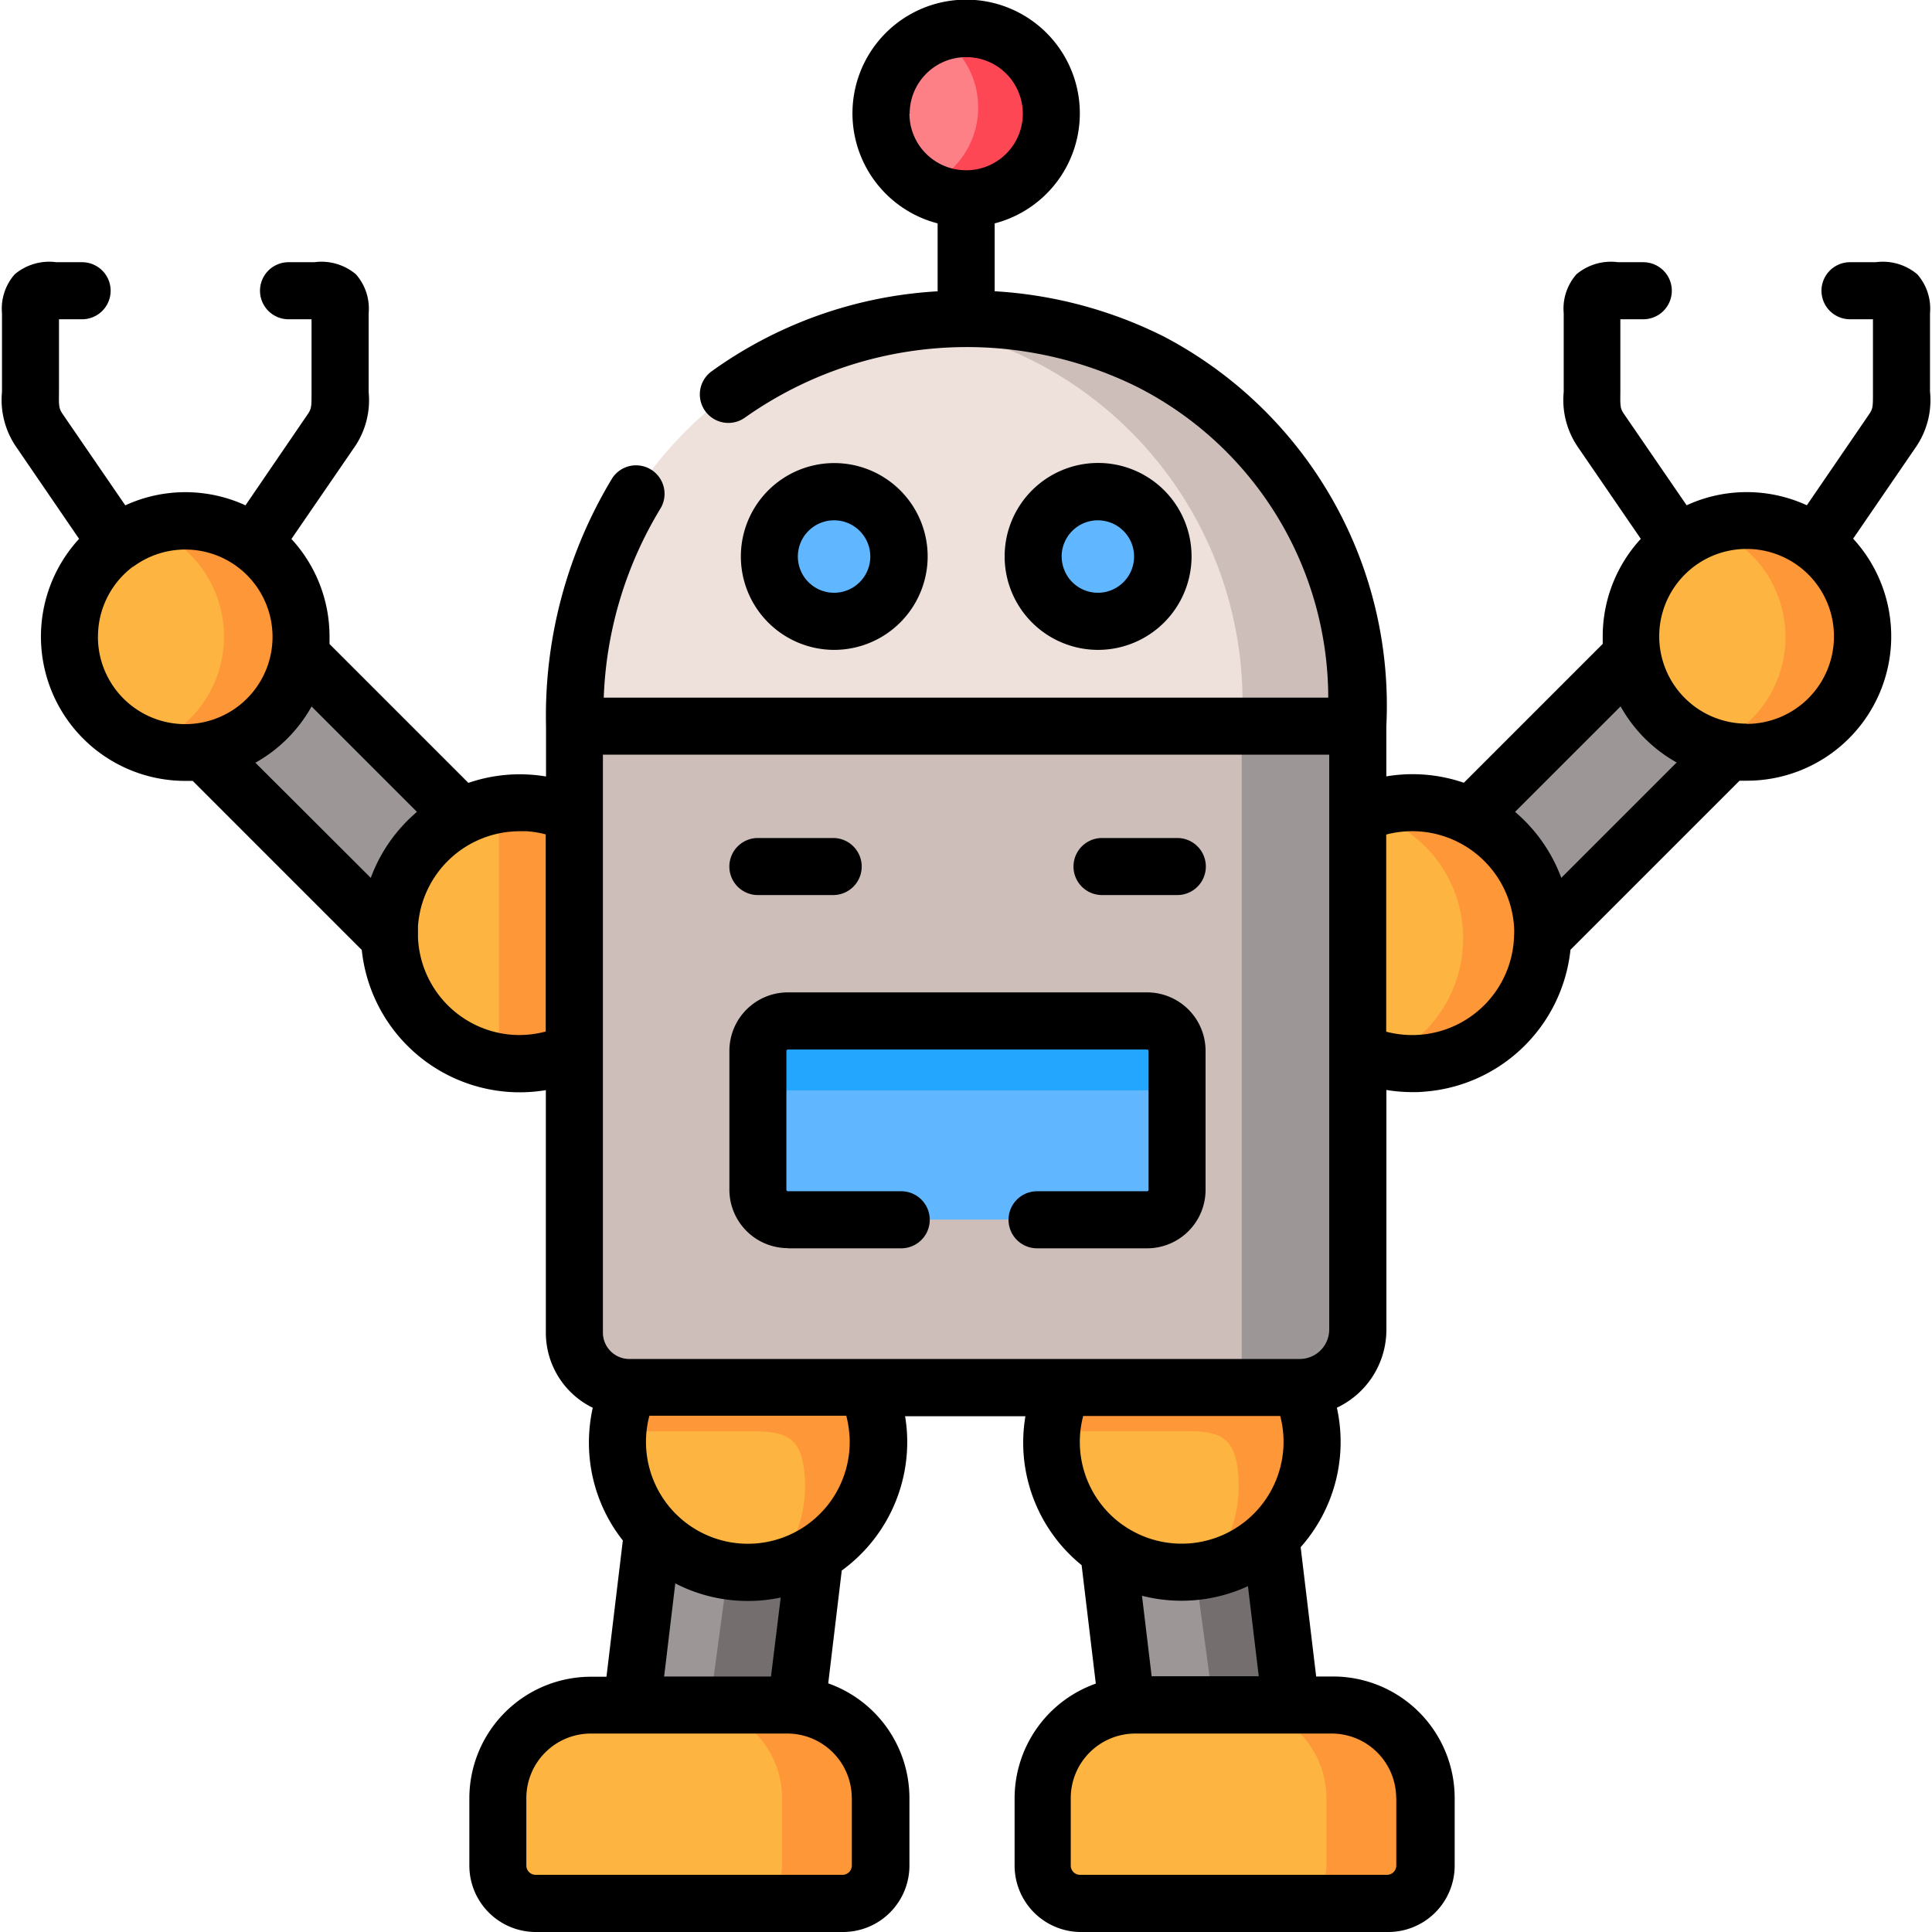 <svg xmlns="http://www.w3.org/2000/svg" xmlns:xlink="http://www.w3.org/1999/xlink" width="32" height="32" viewBox="0 0 32 32">
  <defs>
    <clipPath id="clip-path">
      <rect id="Rectángulo_35304" data-name="Rectángulo 35304" width="32" height="32" transform="translate(-4571 1337)" fill="#26d19e"/>
    </clipPath>
  </defs>
  <g id="Enmascarar_grupo_404" data-name="Enmascarar grupo 404" transform="translate(4571 -1337)" clip-path="url(#clip-path)">
    <g id="robot" transform="translate(-4571 1337)">
      <g id="Grupo_98936" data-name="Grupo 98936">
        <path id="Trazado_126212" data-name="Trazado 126212" d="M20.155,29.106l1.225-.866-.333-2.779-1.287-.7-1.414.906.31,2.583C18.7,28.244,20.155,29.106,20.155,29.106Z" fill="#9d9696" fill-rule="evenodd"/>
      </g>
      <g id="Grupo_98937" data-name="Grupo 98937">
        <path id="Trazado_126213" data-name="Trazado 126213" d="M13.189,28.248l.3-2.5-1.3-1.01-1.382.628-.345,2.879,1.647.562Z" fill="#9d9696" fill-rule="evenodd"/>
      </g>
      <g id="Grupo_98938" data-name="Grupo 98938">
        <path id="Trazado_126214" data-name="Trazado 126214" d="M13.489,25.743a2.16,2.16,0,0,0,1.051-2,2.185,2.185,0,0,0-.192-.759l-1.962-1.244L10.425,22.98a2.161,2.161,0,0,0,3.065,2.762Z" fill="#fdb440" fill-rule="evenodd"/>
      </g>
      <g id="Grupo_98939" data-name="Grupo 98939">
        <path id="Trazado_126215" data-name="Trazado 126215" d="M19.715,26.04a2.161,2.161,0,0,0,1.817-3.06l-1.969-1.207L17.608,22.98a2.16,2.16,0,0,0,.737,2.684,2.13,2.13,0,0,0,1.369.376Z" fill="#fdb440" fill-rule="evenodd"/>
      </g>
      <g id="Grupo_98940" data-name="Grupo 98940">
        <path id="Trazado_126216" data-name="Trazado 126216" d="M13.489,25.743a2.16,2.16,0,0,0,1.051-2,2.185,2.185,0,0,0-.192-.759H10.425a2.141,2.141,0,0,0-.192.723h2.22c.569,0,.831.088.877.759a2.173,2.173,0,0,1-.179,1.017,2.143,2.143,0,0,1-.326.521,2.14,2.14,0,0,0,.664-.258Z" fill="#fe9737" fill-rule="evenodd"/>
      </g>
      <g id="Grupo_98941" data-name="Grupo 98941">
        <path id="Trazado_126217" data-name="Trazado 126217" d="M20.673,25.743a2.162,2.162,0,0,0,.859-2.762H17.608a2.1,2.1,0,0,0-.19.723h2.218c.571,0,.832.088.877.759A2.17,2.17,0,0,1,20.01,26,2.113,2.113,0,0,0,20.673,25.743Z" fill="#fe9737" fill-rule="evenodd"/>
      </g>
      <g id="Grupo_98942" data-name="Grupo 98942">
        <path id="Trazado_126218" data-name="Trazado 126218" d="M9.514,12.027l6.512,1.6,6.462-1.6A6.353,6.353,0,0,0,16,5.278a6.353,6.353,0,0,0-6.487,6.75Z" fill="#eee1dc" fill-rule="evenodd"/>
      </g>
      <g id="Grupo_98943" data-name="Grupo 98943">
        <path id="Trazado_126219" data-name="Trazado 126219" d="M13.817,10.292a1.075,1.075,0,1,0-1.074-1.074A1.075,1.075,0,0,0,13.817,10.292Z" fill="#60b7ff" fill-rule="evenodd"/>
      </g>
      <g id="Grupo_98944" data-name="Grupo 98944">
        <path id="Trazado_126220" data-name="Trazado 126220" d="M18.188,10.292a1.075,1.075,0,1,0-1.076-1.074A1.075,1.075,0,0,0,18.188,10.292Z" fill="#60b7ff" fill-rule="evenodd"/>
      </g>
      <g id="Grupo_98945" data-name="Grupo 98945">
        <path id="Trazado_126221" data-name="Trazado 126221" d="M6.653,15.724,3.368,12.439,3.5,10.987l1.462-.145L7.953,13.83,7.6,15.092Z" fill="#9d9696" fill-rule="evenodd"/>
      </g>
      <g id="Grupo_98946" data-name="Grupo 98946">
        <path id="Trazado_126222" data-name="Trazado 126222" d="M8.463,17.611a2.161,2.161,0,0,1-2.014-2.089,2.073,2.073,0,0,1,.005-.211,2.16,2.16,0,0,1,3.059-1.817l1.355,2.028-1.355,1.9a2.158,2.158,0,0,1-1.051.193Z" fill="#fdb440" fill-rule="evenodd"/>
      </g>
      <g id="Grupo_98947" data-name="Grupo 98947">
        <path id="Trazado_126223" data-name="Trazado 126223" d="M3.069,12.462a1.919,1.919,0,1,1,1.919-1.919,1.827,1.827,0,0,1-.023.3,1.921,1.921,0,0,1-1.6,1.6,1.823,1.823,0,0,1-.3.023Z" fill="#fdb440" fill-rule="evenodd"/>
      </g>
      <g id="Grupo_98948" data-name="Grupo 98948">
        <path id="Trazado_126224" data-name="Trazado 126224" d="M18.881,14.918H17.145a.472.472,0,1,1,0-.945h1.736a.472.472,0,0,1,0,.945Z"/>
      </g>
      <g id="Grupo_98949" data-name="Grupo 98949">
        <path id="Trazado_126225" data-name="Trazado 126225" d="M14.907,14.918H13.171a.472.472,0,0,1,0-.945h1.736a.472.472,0,1,1,0,.945Z"/>
      </g>
      <g id="Grupo_98950" data-name="Grupo 98950">
        <path id="Trazado_126226" data-name="Trazado 126226" d="M13.958,31.528a.626.626,0,0,0,.623-.625V29.782a1.546,1.546,0,0,0-1.393-1.534c-.048,0-.1-.007-.147-.007H9.786a1.546,1.546,0,0,0-1.539,1.541V30.9a.626.626,0,0,0,.623.625Z" fill="#fdb440" fill-rule="evenodd"/>
      </g>
      <g id="Grupo_98951" data-name="Grupo 98951">
        <path id="Trazado_126227" data-name="Trazado 126227" d="M17.886,31.528h5.089A.626.626,0,0,0,23.6,30.9V29.782a1.546,1.546,0,0,0-1.539-1.541H18.8c-.05,0-.1,0-.147.007a1.546,1.546,0,0,0-1.393,1.534V30.9A.625.625,0,0,0,17.886,31.528Z" fill="#fdb440" fill-rule="evenodd"/>
      </g>
      <g id="Grupo_98952" data-name="Grupo 98952">
        <path id="Trazado_126228" data-name="Trazado 126228" d="M25.348,15.724l3.285-3.285L28.5,10.987l-1.462-.145L24.049,13.83l.353,1.262Z" fill="#9d9696" fill-rule="evenodd"/>
      </g>
      <g id="Grupo_98953" data-name="Grupo 98953">
        <path id="Trazado_126229" data-name="Trazado 126229" d="M23.537,17.611a2.16,2.16,0,0,0,2.014-2.089c0-.07,0-.141,0-.211a2.161,2.161,0,0,0-2.3-2.011,2.136,2.136,0,0,0-.757.193l-1.357,2.028,1.357,1.9a2.147,2.147,0,0,0,1.049.193Z" fill="#fdb440" fill-rule="evenodd"/>
      </g>
      <g id="Grupo_98954" data-name="Grupo 98954">
        <path id="Trazado_126230" data-name="Trazado 126230" d="M28.932,12.462a1.919,1.919,0,1,0-1.919-1.919,2.046,2.046,0,0,0,.021.3,1.921,1.921,0,0,0,1.6,1.6,1.82,1.82,0,0,0,.3.023Z" fill="#fdb440" fill-rule="evenodd"/>
      </g>
      <g id="Grupo_98955" data-name="Grupo 98955">
        <path id="Trazado_126231" data-name="Trazado 126231" d="M14.349,22.98h7.183a.958.958,0,0,0,.956-.954v-10H9.514V22.071a.913.913,0,0,0,.911.909Z" fill="#cdbeb9" fill-rule="evenodd"/>
      </g>
      <g id="Grupo_98956" data-name="Grupo 98956">
        <path id="Trazado_126232" data-name="Trazado 126232" d="M23.537,17.611a2.16,2.16,0,0,0,2.014-2.089c0-.07,0-.141,0-.211a2.161,2.161,0,0,0-2.3-2.011,2.2,2.2,0,0,0-.655.149,2.267,2.267,0,0,1,.447.165,2.2,2.2,0,0,1,.687.541,2.153,2.153,0,0,1,.5,1.248,1.655,1.655,0,0,1,0,.211.531.531,0,0,1,0,.054,2.16,2.16,0,0,1-1.355,1.887,2.142,2.142,0,0,0,.662.057Z" fill="#fe9737" fill-rule="evenodd"/>
      </g>
      <g id="Grupo_98957" data-name="Grupo 98957">
        <path id="Trazado_126233" data-name="Trazado 126233" d="M4.965,10.842a1.821,1.821,0,0,0,.023-.3A1.919,1.919,0,0,0,3.069,8.624a1.94,1.94,0,0,0-.639.109,1.915,1.915,0,0,1,1.28,1.81,1.983,1.983,0,0,1-.047.428,1.913,1.913,0,0,1-.684,1.08,1.889,1.889,0,0,1-.55.3,1.894,1.894,0,0,0,.639.109,1.827,1.827,0,0,0,.3-.023,1.92,1.92,0,0,0,1.6-1.6Z" fill="#fe9737" fill-rule="evenodd"/>
      </g>
      <g id="Grupo_98958" data-name="Grupo 98958">
        <path id="Trazado_126234" data-name="Trazado 126234" d="M30.828,10.851a2.063,2.063,0,0,0,.021-.3A1.915,1.915,0,0,0,28.93,8.633a1.877,1.877,0,0,0-.637.109,1.916,1.916,0,0,1,1.28,1.81,1.921,1.921,0,0,1-.256.958,1.931,1.931,0,0,1-1.024.852,1.921,1.921,0,0,0,.637.109,2.043,2.043,0,0,0,.3-.023,1.922,1.922,0,0,0,1.6-1.6Z" fill="#fe9737" fill-rule="evenodd"/>
      </g>
      <g id="Grupo_98959" data-name="Grupo 98959">
        <path id="Trazado_126235" data-name="Trazado 126235" d="M19,20.2a.5.5,0,0,0,.5-.5v-2.3a.5.5,0,0,0-.5-.5H13.049a.5.5,0,0,0-.5.5v2.3a.5.5,0,0,0,.5.5Z" fill="#60b7ff" fill-rule="evenodd"/>
      </g>
      <g id="Grupo_98960" data-name="Grupo 98960">
        <path id="Trazado_126236" data-name="Trazado 126236" d="M9.514,15.5V13.493a2.156,2.156,0,0,0-1.249-.17v4.265c.064.011.132.018.2.023a2.158,2.158,0,0,0,1.051-.193V15.5Z" fill="#fe9737" fill-rule="evenodd"/>
      </g>
      <g id="Grupo_98961" data-name="Grupo 98961">
        <path id="Trazado_126237" data-name="Trazado 126237" d="M23.6,30.9V29.782a1.546,1.546,0,0,0-1.539-1.541H20.429a1.546,1.546,0,0,1,1.541,1.541V30.9a.627.627,0,0,1-.625.625h1.629A.626.626,0,0,0,23.6,30.9Z" fill="#fe9737" fill-rule="evenodd"/>
      </g>
      <g id="Grupo_98962" data-name="Grupo 98962">
        <path id="Trazado_126238" data-name="Trazado 126238" d="M14.581,30.9V29.782a1.546,1.546,0,0,0-1.539-1.541H11.413a1.546,1.546,0,0,1,1.541,1.541V30.9a.627.627,0,0,1-.625.625h1.629a.626.626,0,0,0,.623-.625Z" fill="#fe9737" fill-rule="evenodd"/>
      </g>
      <g id="Grupo_98963" data-name="Grupo 98963">
        <path id="Trazado_126239" data-name="Trazado 126239" d="M22.488,12.027A6.353,6.353,0,0,0,16,5.278a6.9,6.9,0,0,0-.961.066,6.326,6.326,0,0,1,5.528,6.683Z" fill="#cdbeb9" fill-rule="evenodd"/>
      </g>
      <g id="Grupo_98964" data-name="Grupo 98964">
        <path id="Trazado_126240" data-name="Trazado 126240" d="M22.488,22.026v-10H20.567V22.98h.965a.958.958,0,0,0,.956-.954Z" fill="#9d9696" fill-rule="evenodd"/>
      </g>
      <g id="Grupo_98965" data-name="Grupo 98965">
        <path id="Trazado_126241" data-name="Trazado 126241" d="M16,3.292A1.41,1.41,0,1,0,14.59,1.881,1.41,1.41,0,0,0,16,3.292Z" fill="#fd8087" fill-rule="evenodd"/>
      </g>
      <g id="Grupo_98966" data-name="Grupo 98966">
        <path id="Trazado_126242" data-name="Trazado 126242" d="M16,3.292a1.41,1.41,0,0,0,0-2.82,1.394,1.394,0,0,0-.5.089A1.41,1.41,0,0,1,15.288,3.1,1.409,1.409,0,0,0,16,3.292Z" fill="#fd4755" fill-rule="evenodd"/>
      </g>
      <g id="Grupo_98967" data-name="Grupo 98967">
        <path id="Trazado_126243" data-name="Trazado 126243" d="M13.189,28.248l.3-2.5a2.137,2.137,0,0,1-.664.258,1.965,1.965,0,0,1-.294.039,1.99,1.99,0,0,1-.474-.02l-.3,2.22h1.289c.048,0,.1,0,.147.007Z" fill="#746e6e" fill-rule="evenodd"/>
      </g>
      <g id="Grupo_98968" data-name="Grupo 98968">
        <path id="Trazado_126244" data-name="Trazado 126244" d="M21.38,28.24l-.333-2.779a2.125,2.125,0,0,1-1.249.571l.3,2.207H21.38Z" fill="#746e6e" fill-rule="evenodd"/>
      </g>
      <g id="Grupo_98969" data-name="Grupo 98969">
        <path id="Trazado_126245" data-name="Trazado 126245" d="M19,16.909H13.049a.5.5,0,0,0-.5.5v1.151a.5.5,0,0,1,.5-.5H19a.5.5,0,0,1,.5.5V17.405A.5.5,0,0,0,19,16.909Z" fill="#22a6fe" fill-rule="evenodd"/>
      </g>
      <g id="Grupo_98970" data-name="Grupo 98970">
        <path id="Trazado_126246" data-name="Trazado 126246" d="M15.365,9.218a1.547,1.547,0,1,0-1.548,1.546A1.55,1.55,0,0,0,15.365,9.218Zm-2.15,0a.6.6,0,1,1,.6.6A.6.6,0,0,1,13.215,9.218Z"/>
        <path id="Trazado_126247" data-name="Trazado 126247" d="M31.967,6.493c0-.038,0-.078,0-.121V5.188a.859.859,0,0,0-.211-.645.886.886,0,0,0-.689-.2h-.425a.472.472,0,1,0,0,.945h.38V6.371c0,.048,0,.094,0,.137,0,.226,0,.26-.062.351L29.927,8.369a2.381,2.381,0,0,0-1.991,0L26.9,6.859c-.062-.09-.065-.125-.062-.351,0-.043,0-.089,0-.137V5.288h.38a.472.472,0,1,0,0-.945H26.8a.887.887,0,0,0-.689.2.859.859,0,0,0-.211.645V6.372c0,.043,0,.083,0,.121a1.374,1.374,0,0,0,.227.9l1.05,1.532a2.382,2.382,0,0,0-.631,1.617q0,.062,0,.123l-2.3,2.3a2.617,2.617,0,0,0-1.03-.136c-.085.006-.17.016-.254.03v-.831a6.9,6.9,0,0,0-3.687-6.455,7.191,7.191,0,0,0-2.8-.749V3.7a1.883,1.883,0,1,0-.945,0V4.825a7.1,7.1,0,0,0-3.746,1.327.472.472,0,0,0,.56.761,6.363,6.363,0,0,1,6.5-.5A5.782,5.782,0,0,1,22,11.555H10a6.48,6.48,0,0,1,.944-3.14.472.472,0,0,0-.8-.5,7.6,7.6,0,0,0-1.1,4.115v.831c-.084-.014-.169-.024-.255-.03a2.617,2.617,0,0,0-1.031.136l-2.3-2.3q0-.061,0-.123a2.382,2.382,0,0,0-.631-1.617L5.88,7.393a1.374,1.374,0,0,0,.226-.9c0-.037,0-.076,0-.118V5.188a.859.859,0,0,0-.211-.645.886.886,0,0,0-.689-.2H4.779a.472.472,0,1,0,0,.945H5.16V6.371c0,.047,0,.091,0,.132,0,.227,0,.265-.062.356L4.066,8.37a2.382,2.382,0,0,0-1.991,0L1.04,6.861C.977,6.769.973,6.731.977,6.5c0-.042,0-.086,0-.132V5.288H1.36a.472.472,0,1,0,0-.945H.933a.886.886,0,0,0-.689.2.859.859,0,0,0-.211.645V6.372c0,.042,0,.081,0,.118a1.375,1.375,0,0,0,.227.9L1.31,8.925a2.39,2.39,0,0,0,1.759,4.009q.062,0,.123,0l2.8,2.8a2.632,2.632,0,0,0,2.44,2.352q.088.006.175.006a2.652,2.652,0,0,0,.434-.036v4.019a1.383,1.383,0,0,0,.777,1.242,2.648,2.648,0,0,0-.058.75,2.613,2.613,0,0,0,.556,1.448l-.271,2.257H9.786a2.015,2.015,0,0,0-2.012,2.014V30.9a1.1,1.1,0,0,0,1.1,1.1h5.089a1.1,1.1,0,0,0,1.1-1.1V29.782a2.017,2.017,0,0,0-1.345-1.9l.224-1.869a2.631,2.631,0,0,0,1.079-2.3c-.006-.086-.016-.171-.03-.256h1.993a2.649,2.649,0,0,0-.031.61,2.615,2.615,0,0,0,.9,1.805l.062.052.235,1.962a2.017,2.017,0,0,0-1.345,1.9V30.9a1.1,1.1,0,0,0,1.1,1.1h5.089a1.1,1.1,0,0,0,1.1-1.1V29.782a2.015,2.015,0,0,0-2.012-2.014H21.8l-.257-2.142a2.626,2.626,0,0,0,.6-2.31,1.428,1.428,0,0,0,.82-1.29V18.053a2.646,2.646,0,0,0,.432.036c.059,0,.117,0,.176-.006a2.634,2.634,0,0,0,2.441-2.352l2.8-2.8q.061,0,.123,0a2.391,2.391,0,0,0,1.759-4.009L31.74,7.395a1.375,1.375,0,0,0,.228-.9Zm-16.9-4.611A.937.937,0,1,1,16,2.82.939.939,0,0,1,15.063,1.881ZM22.016,12.5v9.527a.489.489,0,0,1-.484.482H10.425a.438.438,0,0,1-.439-.437V12.5h12.03ZM1.623,10.543A1.446,1.446,0,0,1,2.2,9.387l.006,0a1.446,1.446,0,1,1-.584,1.161ZM5.159,11.7l1.747,1.747a2.636,2.636,0,0,0-.765,1.093L4.23,12.633a2.408,2.408,0,0,0,.929-.929ZM8.495,17.14a1.687,1.687,0,0,1-1.572-1.617c0-.005,0-.01,0-.016q0-.082,0-.164a1.69,1.69,0,0,1,1.683-1.575c.038,0,.076,0,.115,0a1.671,1.671,0,0,1,.318.052v3.265A1.68,1.68,0,0,1,8.495,17.14Zm5.614,12.642V30.9a.154.154,0,0,1-.151.153H8.869a.154.154,0,0,1-.151-.153V29.782a1.069,1.069,0,0,1,1.067-1.069h3.256a1.069,1.069,0,0,1,1.067,1.069ZM12.77,27.768H11l.185-1.542a2.608,2.608,0,0,0,1.2.291q.091,0,.182-.006a2.64,2.64,0,0,0,.364-.051Zm1.3-4a1.687,1.687,0,0,1-2.793,1.385q-.062-.055-.119-.114l-.009-.01a1.689,1.689,0,0,1-.393-1.58h3.261A1.69,1.69,0,0,1,14.069,23.771Zm7.133-.319a1.671,1.671,0,0,1,.053.319,1.688,1.688,0,0,1-2.645,1.5l-.011-.007a1.731,1.731,0,0,1-.138-.108,1.687,1.687,0,0,1-.521-1.7H21.2Zm1.924,6.329V30.9a.154.154,0,0,1-.151.153H17.886a.154.154,0,0,1-.151-.153V29.782A1.069,1.069,0,0,1,18.8,28.713h3.256A1.069,1.069,0,0,1,23.125,29.782Zm-4.052-2.014-.16-1.333a2.623,2.623,0,0,0,.651.082q.09,0,.182-.006a2.621,2.621,0,0,0,.922-.235l.179,1.492H19.074ZM23.505,17.14a1.692,1.692,0,0,1-.545-.052V13.823a1.661,1.661,0,0,1,.317-.052,1.691,1.691,0,0,1,1.8,1.571q.006.083,0,.165c0,.005,0,.01,0,.015a1.689,1.689,0,0,1-1.573,1.618Zm2.355-2.6a2.636,2.636,0,0,0-.766-1.093L26.842,11.7a2.409,2.409,0,0,0,.929.929Zm3.071-2.554a1.447,1.447,0,1,1,1.445-1.447A1.448,1.448,0,0,1,28.932,11.99Z"/>
        <path id="Trazado_126248" data-name="Trazado 126248" d="M19.736,9.218a1.548,1.548,0,1,0-1.548,1.546A1.55,1.55,0,0,0,19.736,9.218Zm-2.152,0a.6.6,0,1,1,.6.6A.6.6,0,0,1,17.585,9.218Z"/>
        <path id="Trazado_126249" data-name="Trazado 126249" d="M13.049,20.676h1.878a.472.472,0,1,0,0-.945H13.049a.026.026,0,0,1-.024-.024v-2.3a.026.026,0,0,1,.024-.024H19a.026.026,0,0,1,.024.024v2.3a.026.026,0,0,1-.024.024H17.177a.472.472,0,0,0,0,.945H19a.969.969,0,0,0,.968-.968v-2.3A.969.969,0,0,0,19,16.437H13.049a.969.969,0,0,0-.968.968v2.3a.969.969,0,0,0,.968.968Z"/>
        <path id="Trazado_126250" data-name="Trazado 126250" d="M12.553,14.825H13.8a.472.472,0,1,0,0-.945H12.553a.472.472,0,0,0,0,.945Z"/>
        <path id="Trazado_126251" data-name="Trazado 126251" d="M18.253,14.825H19.5a.472.472,0,0,0,0-.945H18.253a.472.472,0,0,0,0,.945Z"/>
      </g>
    </g>
  </g>
</svg>
